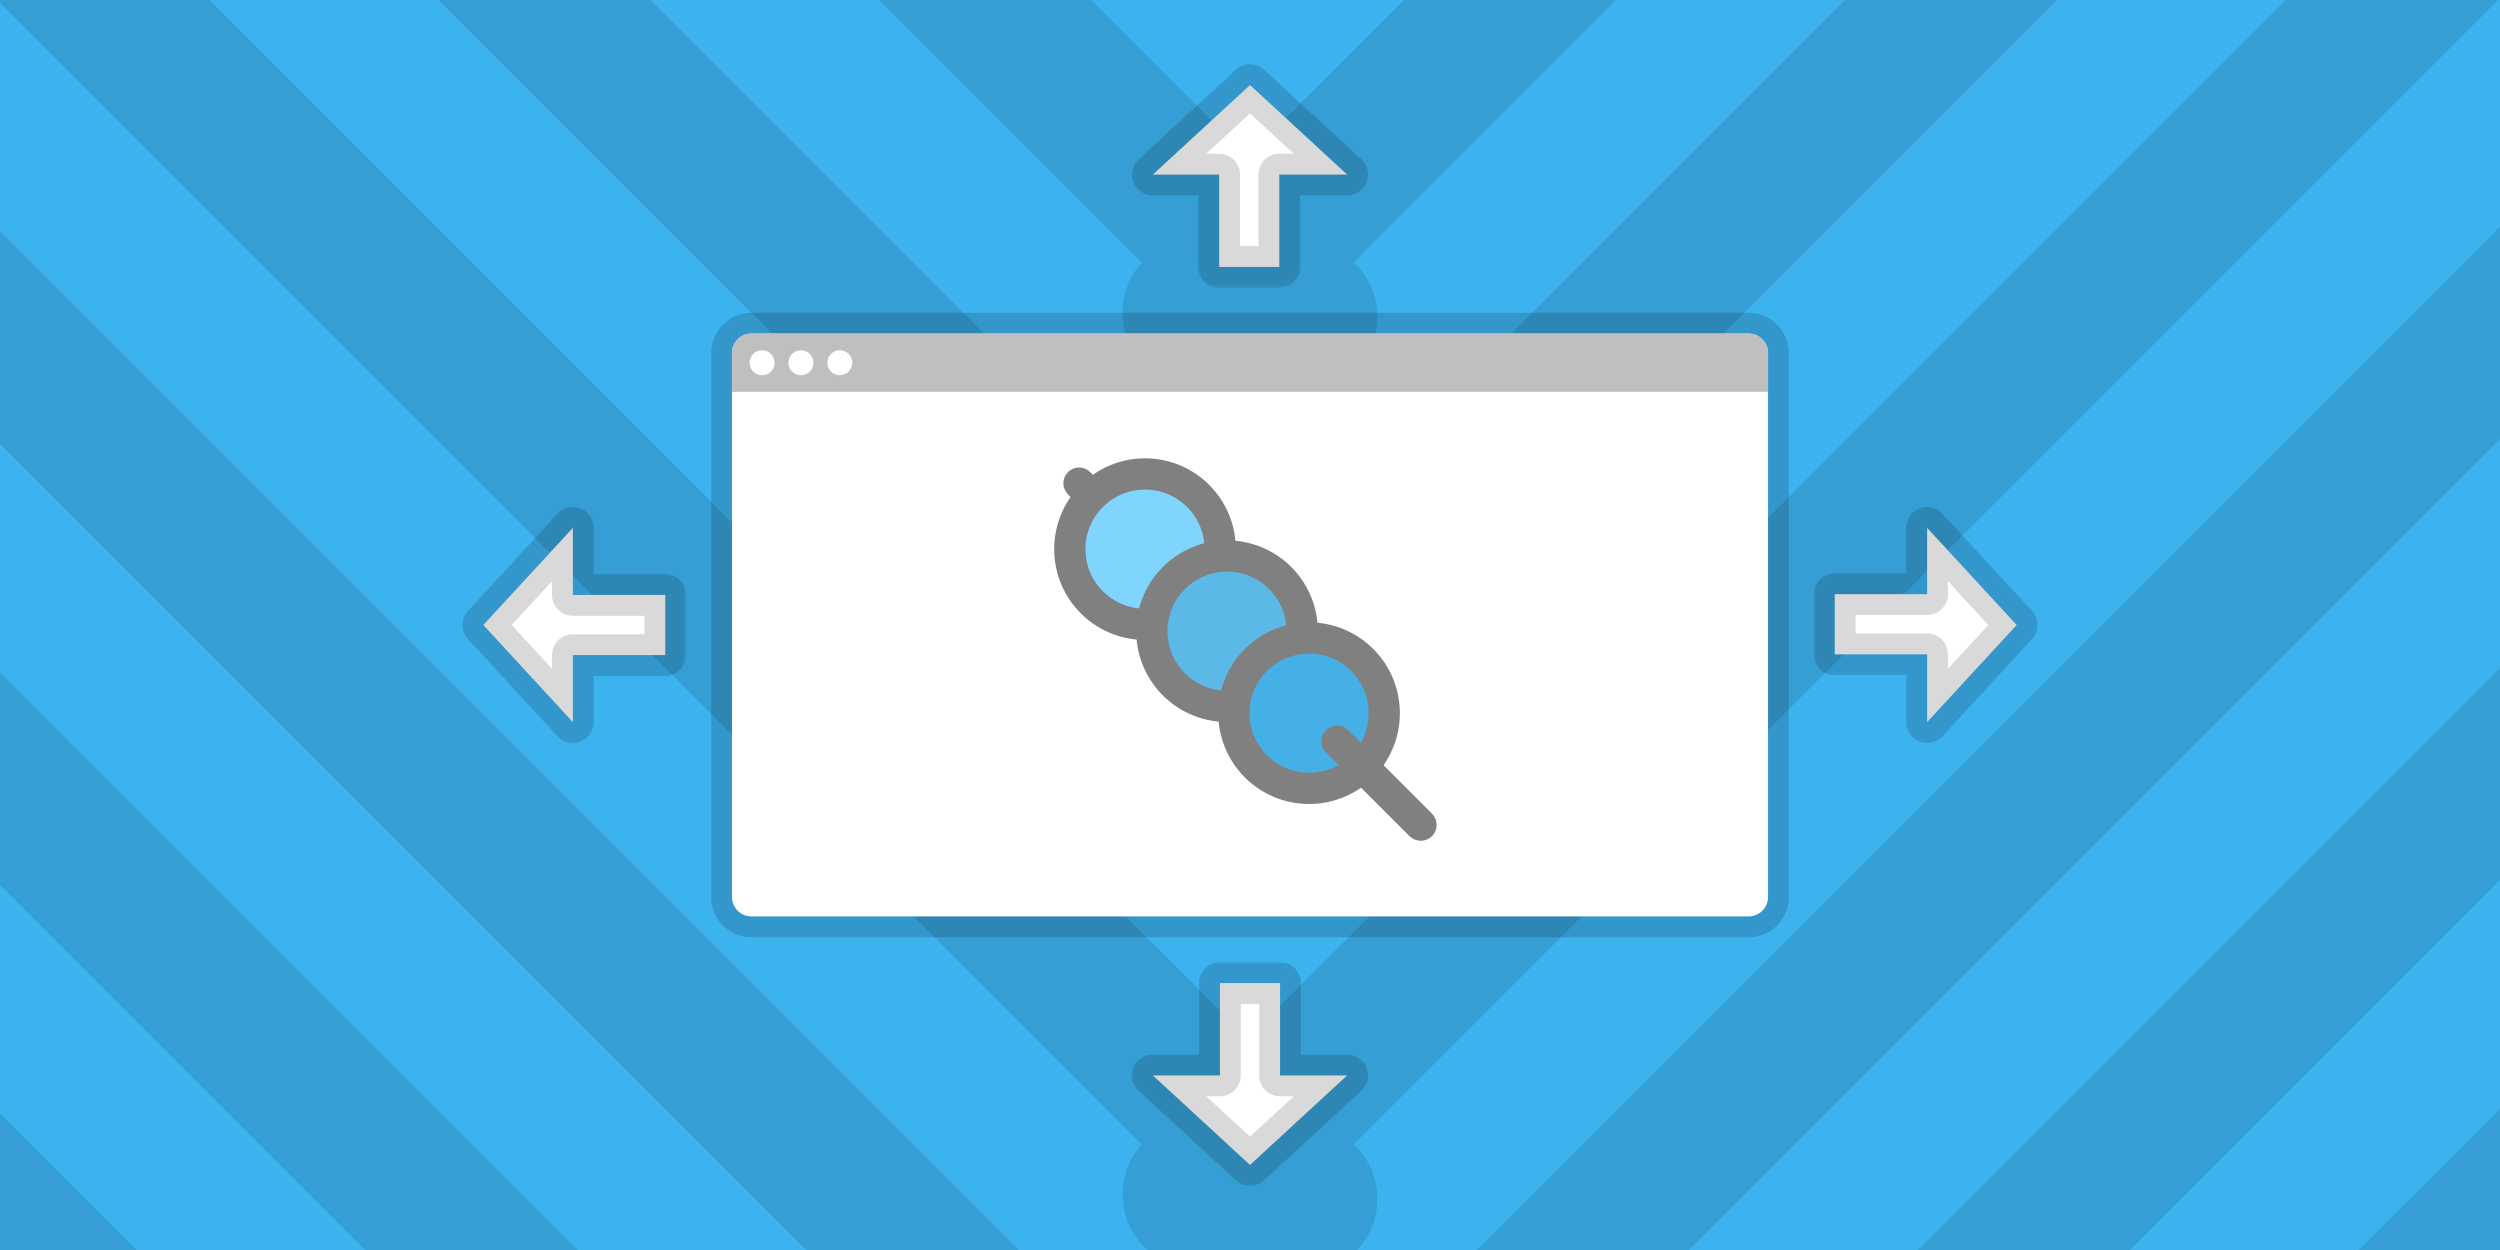 <?xml version="1.0" encoding="UTF-8" standalone="no"?>
<!DOCTYPE svg PUBLIC "-//W3C//DTD SVG 1.1//EN" "http://www.w3.org/Graphics/SVG/1.1/DTD/svg11.dtd">
<!-- Created with Vectornator (http://vectornator.io/) -->
<svg height="100%" stroke-miterlimit="10" style="fill-rule:nonzero;clip-rule:evenodd;stroke-linecap:round;stroke-linejoin:round;" version="1.1" viewBox="0 0 600 300" width="100%" xml:space="preserve" xmlns="http://www.w3.org/2000/svg" xmlns:xlink="http://www.w3.org/1999/xlink">
<rect x="0" y="0" width="600" height="300" fill="#333333" stroke="none"/>
<defs>
<path d="M300 20.409L323.311 41.899L307.032 41.899L307.032 64.072L292.601 64.072L292.601 41.899L276.688 41.899L300 20.409Z" id="Fill"/>
<path d="M484 150L462.51 173.312L462.51 157.032L440.337 157.032L440.337 142.601L462.51 142.601L462.51 126.689L484 150Z" id="Fill_2"/>
<path d="M307.215 235.929L307.215 258.107L323.311 258.107L300 279.591L276.688 258.107L292.784 258.107L292.784 235.928L307.215 235.929Z" id="Fill_3"/>
<path d="M159.663 157.216L137.485 157.216L137.485 173.312L116 150L137.485 126.689L137.485 142.785L159.663 142.785L159.663 157.216Z" id="Fill_4"/>
</defs>
<clipPath id="ArtboardFrame">
<rect height="300" width="600" x="0" y="0"/>
</clipPath>
<g clip-path="url(#ArtboardFrame)" id="Background">
<path d="M8.52651e-14 1.20821e-14L600 1.20821e-14L600 300L8.52651e-14 300L8.52651e-14 1.20821e-14Z" fill="#3cb2ee" fill-rule="nonzero" opacity="1" stroke="none"/>
<g opacity="1">
<path d="M-17.5 63.525L312.559 393.584" fill="none" opacity="1" stroke="#359ed4" stroke-linecap="butt" stroke-linejoin="miter" stroke-width="36"/>
<path d="M617.5 62.403L287.44 392.462" fill="none" opacity="1" stroke="#359ed4" stroke-linecap="butt" stroke-linejoin="miter" stroke-width="36"/>
<path d="M-17.5 169.358L312.559 499.418" fill="none" opacity="1" stroke="#359ed4" stroke-linecap="butt" stroke-linejoin="miter" stroke-width="36"/>
<path d="M617.5 168.236L287.44 498.296" fill="none" opacity="1" stroke="#359ed4" stroke-linecap="butt" stroke-linejoin="miter" stroke-width="36"/>
<path d="M-17.5 275.192L312.559 605.251" fill="none" opacity="1" stroke="#359ed4" stroke-linecap="butt" stroke-linejoin="miter" stroke-width="36"/>
<path d="M617.5 274.07L287.44 604.129" fill="none" opacity="1" stroke="#359ed4" stroke-linecap="butt" stroke-linejoin="miter" stroke-width="36"/>
<path d="M-17.5-42.309L312.559 287.751" fill="none" opacity="1" stroke="#359ed4" stroke-linecap="butt" stroke-linejoin="miter" stroke-width="36"/>
<path d="M617.5-43.43L287.44 286.629" fill="none" opacity="1" stroke="#359ed4" stroke-linecap="butt" stroke-linejoin="miter" stroke-width="36"/>
<path d="M-17.5-148.142L312.559 181.918" fill="none" opacity="1" stroke="#359ed4" stroke-linecap="butt" stroke-linejoin="miter" stroke-width="36"/>
<path d="M617.5-149.264L287.44 180.796" fill="none" opacity="1" stroke="#359ed4" stroke-linecap="butt" stroke-linejoin="miter" stroke-width="36"/>
<path d="M-17.5-253.975L312.559 76.084" fill="none" opacity="1" stroke="#359ed4" stroke-linecap="butt" stroke-linejoin="miter" stroke-width="36"/>
<path d="M617.5-255.097L287.44 74.963" fill="none" opacity="1" stroke="#359ed4" stroke-linecap="butt" stroke-linejoin="miter" stroke-width="36"/>
</g>
</g>
<g id="Main">
<path d="M180.344 75.062C175.004 75.062 170.687 79.383 170.688 84.719C170.688 117.355 170.688 182.645 170.688 215.281C170.688 220.621 175.008 224.937 180.344 224.938C240.177 224.938 359.823 224.938 419.656 224.938C424.996 224.938 429.312 220.617 429.312 215.281C429.312 182.645 429.312 117.355 429.312 84.719C429.312 79.379 424.992 75.062 419.656 75.062C359.823 75.062 240.177 75.062 180.344 75.062Z" fill="#000000" fill-opacity="0.15" fill-rule="nonzero" opacity="1" stroke="none"/>
<path d="M175.672 84.728C175.672 82.153 177.759 80.066 180.334 80.066L419.666 80.066C422.241 80.066 424.328 82.153 424.328 84.728L424.328 215.272C424.328 217.847 422.241 219.935 419.666 219.935L180.334 219.935C177.759 219.935 175.672 217.847 175.672 215.272L175.672 84.728Z" fill="#ffffff" fill-rule="nonzero" opacity="1" stroke="none"/>
<path d="M175.656 84.728C175.656 82.153 177.744 80.066 180.319 80.066L419.681 80.066C422.256 80.066 424.343 82.153 424.343 84.728L424.343 94.053L175.656 94.053L175.656 84.728Z" fill="#bfbfbf" fill-rule="nonzero" opacity="1" stroke="none"/>
<path d="M179.402 87.059C179.402 85.128 180.967 83.562 182.899 83.562C184.83 83.562 186.395 85.128 186.395 87.059C186.395 88.99 184.83 90.556 182.899 90.556C180.967 90.556 179.402 88.99 179.402 87.059Z" fill="#ffffff" fill-rule="nonzero" opacity="1" stroke="#bfbfbf" stroke-linecap="butt" stroke-linejoin="miter" stroke-width="1"/>
<path d="M188.726 87.059C188.726 85.128 190.292 83.562 192.223 83.562C194.154 83.562 195.72 85.128 195.72 87.059C195.72 88.99 194.154 90.556 192.223 90.556C190.292 90.556 188.726 88.99 188.726 87.059Z" fill="#ffffff" fill-rule="nonzero" opacity="1" stroke="#bfbfbf" stroke-linecap="butt" stroke-linejoin="miter" stroke-width="1"/>
<path d="M198.051 87.059C198.051 85.128 199.617 83.562 201.548 83.562C203.479 83.562 205.044 85.128 205.044 87.059C205.044 88.99 203.479 90.556 201.548 90.556C199.617 90.556 198.051 88.99 198.051 87.059Z" fill="#ffffff" fill-rule="nonzero" opacity="1" stroke="#bfbfbf" stroke-linecap="butt" stroke-linejoin="miter" stroke-width="1"/>
<g opacity="1">
<path d="M340.878 201.152C340.039 201.152 339.199 200.832 338.558 200.193L256.669 118.301C255.389 117.021 255.389 114.942 256.669 113.662C257.949 112.382 260.029 112.382 261.309 113.662L343.197 195.551C344.478 196.831 344.478 198.91 343.197 200.19C342.556 200.829 341.717 201.152 340.878 201.152Z" fill="#808080" fill-rule="nonzero" opacity="1" stroke="#808080" stroke-linecap="butt" stroke-linejoin="miter" stroke-width="1"/>
<path d="M292.844 131.792C292.844 141.758 284.765 149.837 274.8 149.837C264.834 149.837 256.755 141.758 256.755 131.792C256.755 121.826 264.834 113.747 274.8 113.747C284.765 113.747 292.844 121.826 292.844 131.792Z" fill="#80d5ff" fill-rule="nonzero" opacity="1" stroke="#808080" stroke-linecap="butt" stroke-linejoin="miter" stroke-width="7.5"/>
<path d="M290.343 169.045C280.644 166.755 274.638 157.036 276.928 147.336C279.218 137.637 288.938 131.631 298.637 133.921C308.336 136.212 314.342 145.931 312.052 155.63C309.762 165.329 300.042 171.335 290.343 169.045Z" fill="#5cb8e6" fill-rule="nonzero" opacity="1" stroke="#808080" stroke-linecap="butt" stroke-linejoin="miter" stroke-width="7.5"/>
<path d="M332.219 171.164C332.219 181.13 324.137 189.211 314.171 189.211C304.205 189.211 296.126 181.13 296.126 171.164C296.126 161.198 304.205 153.119 314.171 153.119C324.137 153.119 332.219 161.201 332.219 171.164Z" fill="#45b0e6" fill-rule="nonzero" opacity="1" stroke="#808080" stroke-linecap="butt" stroke-linejoin="miter" stroke-width="7.5"/>
<path d="M341.011 201.285C340.172 201.285 339.333 200.965 338.691 200.326L318.594 180.229C317.311 178.949 317.311 176.869 318.594 175.589C319.877 174.309 321.951 174.309 323.233 175.589L343.331 195.687C344.611 196.967 344.611 199.046 343.331 200.326C342.689 200.962 341.85 201.285 341.011 201.285Z" fill="#808080" fill-rule="nonzero" opacity="1" stroke="#808080" stroke-linecap="butt" stroke-linejoin="miter" stroke-width="1"/>
</g>
<g opacity="1">
<g opacity="1">
<use fill="#ffffff" fill-rule="nonzero" stroke="none" xlink:href="#Fill"/>
<mask height="55.464" id="StrokeMask" maskUnits="userSpaceOnUse" width="72.224" x="263.888" y="13.608">
<rect fill="#ffffff" height="55.464" stroke="none" width="72.224" x="263.888" y="13.608"/>
<use fill="#000000" fill-rule="evenodd" stroke="none" xlink:href="#Fill"/>
</mask>
<use fill="none" mask="url(#StrokeMask)" stroke="#000000" stroke-linecap="butt" stroke-linejoin="miter" stroke-opacity="0.15" stroke-width="10" xlink:href="#Fill"/>
</g>
<g opacity="1">
<use fill="#ffffff" fill-rule="nonzero" stroke="none" xlink:href="#Fill_2"/>
<mask height="72.224" id="StrokeMask_2" maskUnits="userSpaceOnUse" width="55.464" x="435.337" y="113.888">
<rect fill="#ffffff" height="72.224" stroke="none" width="55.464" x="435.337" y="113.888"/>
<use fill="#000000" fill-rule="evenodd" stroke="none" xlink:href="#Fill_2"/>
</mask>
<use fill="none" mask="url(#StrokeMask_2)" stroke="#000000" stroke-linecap="butt" stroke-linejoin="miter" stroke-opacity="0.15" stroke-width="10" xlink:href="#Fill_2"/>
</g>
<g opacity="1">
<use fill="#ffffff" fill-rule="nonzero" stroke="none" xlink:href="#Fill_3"/>
<mask height="55.463" id="StrokeMask_3" maskUnits="userSpaceOnUse" width="72.229" x="263.885" y="230.928">
<rect fill="#ffffff" height="55.463" stroke="none" width="72.229" x="263.885" y="230.928"/>
<use fill="#000000" fill-rule="evenodd" stroke="none" xlink:href="#Fill_3"/>
</mask>
<use fill="none" mask="url(#StrokeMask_3)" stroke="#000000" stroke-linecap="butt" stroke-linejoin="miter" stroke-opacity="0.15" stroke-width="10" xlink:href="#Fill_3"/>
</g>
<g opacity="1">
<use fill="#ffffff" fill-rule="nonzero" stroke="none" xlink:href="#Fill_4"/>
<mask height="72.229" id="StrokeMask_4" maskUnits="userSpaceOnUse" width="55.463" x="109.2" y="113.886">
<rect fill="#ffffff" height="72.229" stroke="none" width="55.463" x="109.2" y="113.886"/>
<use fill="#000000" fill-rule="evenodd" stroke="none" xlink:href="#Fill_4"/>
</mask>
<use fill="none" mask="url(#StrokeMask_4)" stroke="#000000" stroke-linecap="butt" stroke-linejoin="miter" stroke-opacity="0.15" stroke-width="10" xlink:href="#Fill_4"/>
</g>
</g>
</g>
</svg>
